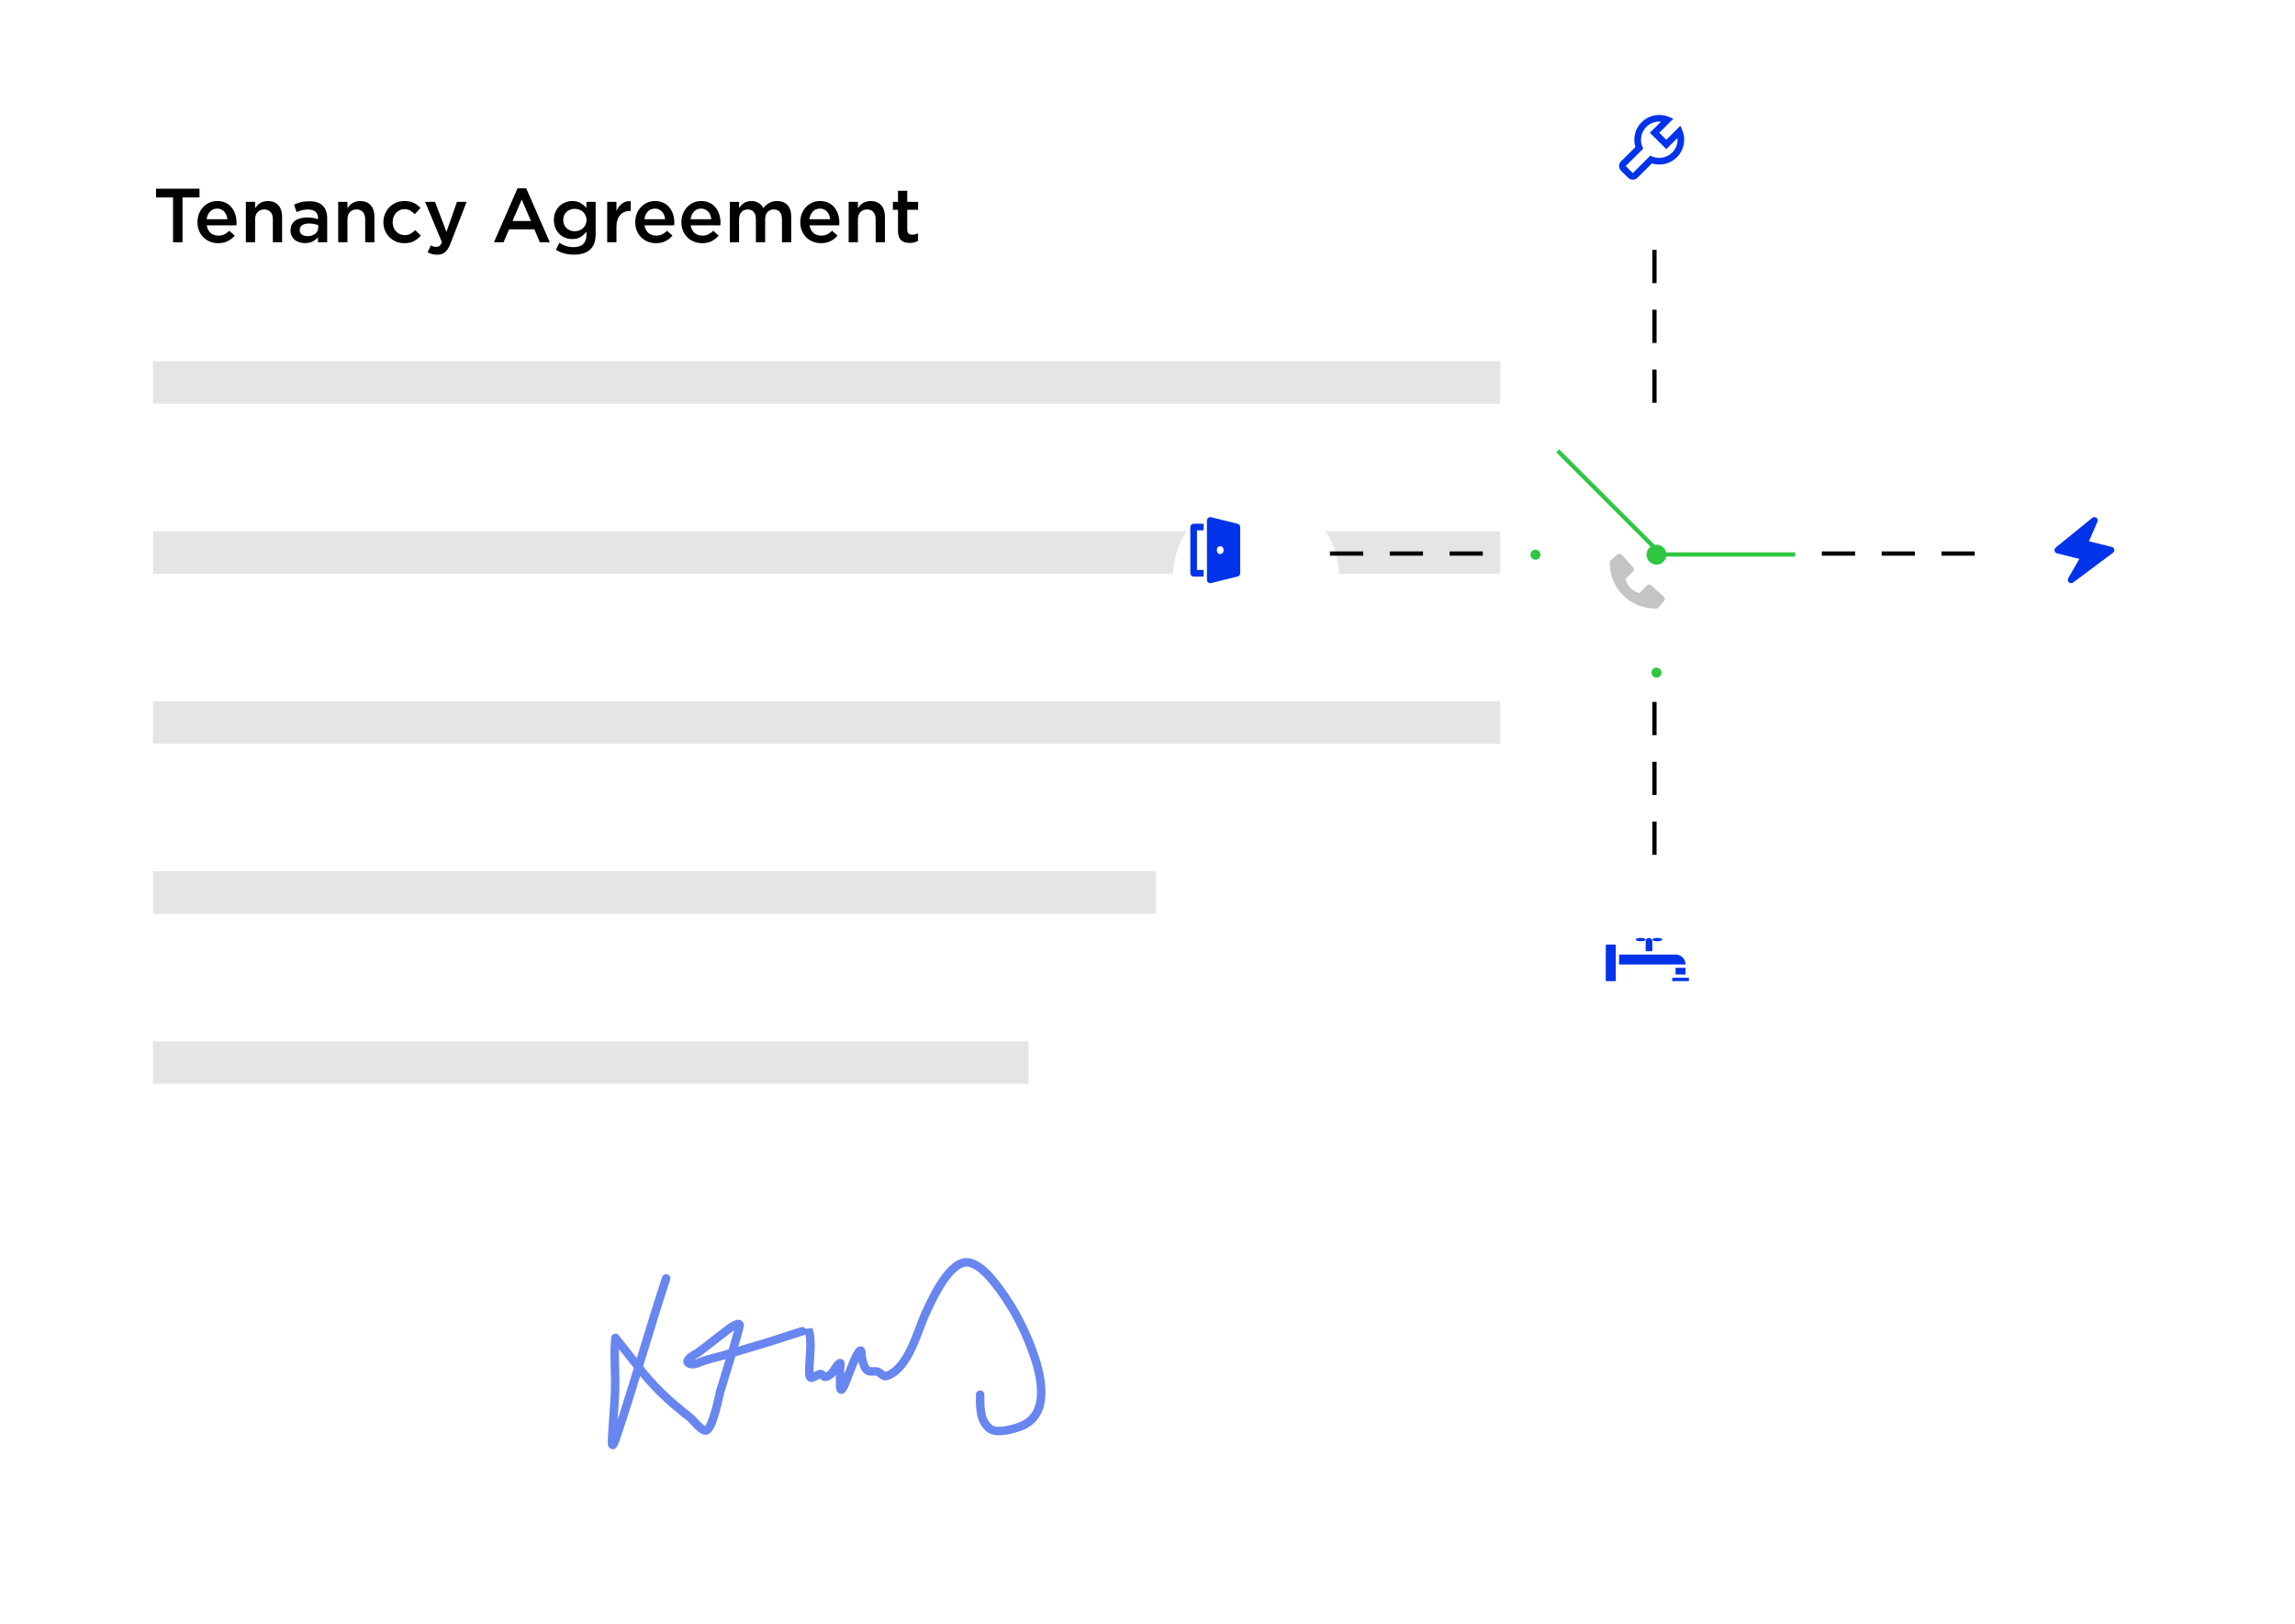 <svg width="540" height="382" viewBox="0 0 540 382" fill="none" xmlns="http://www.w3.org/2000/svg">
<g filter="url(#filter0_d)">
<path d="M0 20C0 17.239 2.239 15 5 15H383.223C385.984 15 388.223 17.239 388.223 20V357C388.223 359.761 385.984 362 383.223 362H5C2.239 362 0 359.761 0 357V20Z" fill="white"/>
</g>
<path d="M42.948 46.452H46.944V44.4H36.72V46.452H40.716V57H42.948V46.452ZM48.639 53.022H55.623C55.635 52.914 55.641 52.812 55.641 52.716C55.653 52.62 55.659 52.524 55.659 52.428C55.659 51.744 55.563 51.09 55.371 50.466C55.179 49.842 54.891 49.296 54.507 48.828C54.135 48.36 53.661 47.988 53.085 47.712C52.521 47.436 51.861 47.298 51.105 47.298C50.421 47.298 49.797 47.43 49.233 47.694C48.669 47.958 48.177 48.318 47.757 48.774C47.349 49.218 47.031 49.74 46.803 50.34C46.575 50.94 46.461 51.582 46.461 52.266C46.461 53.01 46.587 53.688 46.839 54.3C47.091 54.9 47.433 55.416 47.865 55.848C48.309 56.28 48.825 56.616 49.413 56.856C50.013 57.096 50.655 57.216 51.339 57.216C52.215 57.216 52.965 57.054 53.589 56.73C54.225 56.406 54.771 55.974 55.227 55.434L53.949 54.3C53.565 54.672 53.175 54.954 52.779 55.146C52.383 55.338 51.915 55.434 51.375 55.434C50.667 55.434 50.067 55.23 49.575 54.822C49.083 54.402 48.771 53.802 48.639 53.022ZM48.621 51.582C48.717 50.838 48.981 50.238 49.413 49.782C49.857 49.314 50.415 49.08 51.087 49.08C51.447 49.08 51.765 49.146 52.041 49.278C52.329 49.41 52.575 49.59 52.779 49.818C52.983 50.034 53.145 50.298 53.265 50.61C53.385 50.91 53.463 51.234 53.499 51.582H48.621ZM60.025 51.636C60.025 50.892 60.222 50.316 60.618 49.908C61.014 49.488 61.531 49.278 62.166 49.278C62.815 49.278 63.312 49.482 63.66 49.89C64.02 50.286 64.201 50.856 64.201 51.6V57H66.379V50.952C66.379 49.836 66.085 48.948 65.496 48.288C64.909 47.628 64.075 47.298 62.995 47.298C62.623 47.298 62.286 47.346 61.986 47.442C61.699 47.526 61.428 47.646 61.176 47.802C60.937 47.958 60.721 48.138 60.529 48.342C60.349 48.534 60.181 48.744 60.025 48.972V47.496H57.846V57H60.025V51.636ZM76.983 57V51.366C76.983 50.094 76.641 49.11 75.957 48.414C75.273 47.706 74.223 47.352 72.807 47.352C72.027 47.352 71.361 47.424 70.809 47.568C70.257 47.712 69.717 47.904 69.189 48.144L69.783 49.89C70.215 49.71 70.641 49.566 71.061 49.458C71.481 49.35 71.961 49.296 72.501 49.296C73.257 49.296 73.833 49.47 74.229 49.818C74.637 50.166 74.841 50.67 74.841 51.33V51.564C74.469 51.444 74.079 51.348 73.671 51.276C73.275 51.204 72.789 51.168 72.213 51.168C71.661 51.168 71.145 51.234 70.665 51.366C70.197 51.486 69.789 51.672 69.441 51.924C69.105 52.176 68.841 52.494 68.649 52.878C68.457 53.262 68.361 53.712 68.361 54.228V54.264C68.361 54.744 68.451 55.17 68.631 55.542C68.823 55.902 69.069 56.208 69.369 56.46C69.681 56.7 70.041 56.88 70.449 57C70.857 57.132 71.289 57.198 71.745 57.198C72.465 57.198 73.077 57.066 73.581 56.802C74.085 56.538 74.499 56.214 74.823 55.83V57H76.983ZM74.877 53.562C74.877 53.862 74.811 54.138 74.679 54.39C74.559 54.63 74.385 54.84 74.157 55.02C73.929 55.188 73.659 55.32 73.347 55.416C73.047 55.512 72.717 55.56 72.357 55.56C71.841 55.56 71.403 55.44 71.043 55.2C70.695 54.96 70.521 54.612 70.521 54.156V54.12C70.521 53.628 70.713 53.25 71.097 52.986C71.481 52.722 72.015 52.59 72.699 52.59C73.119 52.59 73.515 52.626 73.887 52.698C74.271 52.77 74.601 52.86 74.877 52.968V53.562ZM81.751 51.636C81.751 50.892 81.949 50.316 82.345 49.908C82.741 49.488 83.257 49.278 83.893 49.278C84.541 49.278 85.039 49.482 85.387 49.89C85.747 50.286 85.927 50.856 85.927 51.6V57H88.105V50.952C88.105 49.836 87.811 48.948 87.223 48.288C86.635 47.628 85.801 47.298 84.721 47.298C84.349 47.298 84.013 47.346 83.713 47.442C83.425 47.526 83.155 47.646 82.903 47.802C82.663 47.958 82.447 48.138 82.255 48.342C82.075 48.534 81.907 48.744 81.751 48.972V47.496H79.573V57H81.751V51.636ZM99.015 55.434L97.701 54.138C97.353 54.486 96.981 54.774 96.585 55.002C96.201 55.218 95.751 55.326 95.235 55.326C94.815 55.326 94.431 55.248 94.083 55.092C93.735 54.924 93.435 54.702 93.183 54.426C92.931 54.15 92.733 53.826 92.589 53.454C92.457 53.082 92.391 52.68 92.391 52.248C92.391 51.828 92.457 51.438 92.589 51.078C92.733 50.706 92.925 50.382 93.165 50.106C93.405 49.83 93.693 49.614 94.029 49.458C94.365 49.29 94.731 49.206 95.127 49.206C95.679 49.206 96.141 49.32 96.513 49.548C96.897 49.764 97.257 50.046 97.593 50.394L98.943 48.936C98.499 48.444 97.977 48.048 97.377 47.748C96.789 47.448 96.045 47.298 95.145 47.298C94.437 47.298 93.777 47.43 93.165 47.694C92.565 47.958 92.043 48.318 91.599 48.774C91.167 49.23 90.825 49.758 90.573 50.358C90.333 50.958 90.213 51.6 90.213 52.284C90.213 52.968 90.333 53.61 90.573 54.21C90.825 54.798 91.167 55.32 91.599 55.776C92.043 56.22 92.565 56.574 93.165 56.838C93.765 57.09 94.419 57.216 95.127 57.216C96.051 57.216 96.813 57.054 97.413 56.73C98.013 56.394 98.547 55.962 99.015 55.434ZM109.787 47.496H107.519L105.053 54.552L102.353 47.496H100.031L103.991 57C103.811 57.42 103.619 57.708 103.415 57.864C103.211 58.02 102.953 58.098 102.641 58.098C102.413 58.098 102.191 58.062 101.975 57.99C101.771 57.93 101.567 57.846 101.363 57.738L100.625 59.358C100.961 59.538 101.303 59.676 101.651 59.772C102.011 59.88 102.419 59.934 102.875 59.934C103.259 59.934 103.601 59.886 103.901 59.79C104.201 59.694 104.477 59.538 104.729 59.322C104.981 59.118 105.209 58.848 105.413 58.512C105.617 58.176 105.815 57.762 106.007 57.27L109.787 47.496ZM123.818 44.31H121.766L116.222 57H118.49L119.786 53.958H125.744L127.022 57H129.362L123.818 44.31ZM124.934 51.996H120.596L122.756 46.956L124.934 51.996ZM140.155 55.056V47.496H137.977V48.918C137.605 48.474 137.155 48.096 136.627 47.784C136.111 47.46 135.451 47.298 134.647 47.298C134.095 47.298 133.555 47.4 133.027 47.604C132.511 47.808 132.049 48.102 131.641 48.486C131.245 48.87 130.927 49.338 130.687 49.89C130.447 50.442 130.327 51.072 130.327 51.78C130.327 52.488 130.447 53.118 130.687 53.67C130.927 54.222 131.245 54.69 131.641 55.074C132.049 55.458 132.511 55.752 133.027 55.956C133.543 56.148 134.083 56.244 134.647 56.244C135.427 56.244 136.081 56.082 136.609 55.758C137.137 55.434 137.599 55.014 137.995 54.498V55.236C137.995 56.196 137.737 56.922 137.221 57.414C136.705 57.906 135.961 58.152 134.989 58.152C134.341 58.152 133.741 58.062 133.189 57.882C132.637 57.702 132.109 57.456 131.605 57.144L130.795 58.782C132.043 59.538 133.459 59.916 135.043 59.916C136.675 59.916 137.935 59.526 138.823 58.746C139.711 57.966 140.155 56.736 140.155 55.056ZM138.013 51.78C138.013 52.176 137.935 52.536 137.779 52.86C137.635 53.172 137.437 53.448 137.185 53.688C136.933 53.916 136.633 54.096 136.285 54.228C135.949 54.348 135.595 54.408 135.223 54.408C134.851 54.408 134.497 54.348 134.161 54.228C133.837 54.096 133.555 53.916 133.315 53.688C133.075 53.448 132.883 53.166 132.739 52.842C132.595 52.518 132.523 52.158 132.523 51.762C132.523 51.366 132.589 51.006 132.721 50.682C132.865 50.358 133.057 50.082 133.297 49.854C133.549 49.626 133.837 49.452 134.161 49.332C134.485 49.2 134.839 49.134 135.223 49.134C135.595 49.134 135.949 49.2 136.285 49.332C136.633 49.452 136.933 49.626 137.185 49.854C137.437 50.082 137.635 50.364 137.779 50.7C137.935 51.024 138.013 51.384 138.013 51.78ZM145.05 53.382C145.05 52.758 145.128 52.212 145.284 51.744C145.44 51.264 145.662 50.868 145.95 50.556C146.238 50.244 146.58 50.01 146.976 49.854C147.372 49.698 147.81 49.62 148.29 49.62H148.416V47.316C147.576 47.28 146.88 47.478 146.328 47.91C145.776 48.342 145.35 48.918 145.05 49.638V47.496H142.872V57H145.05V53.382ZM151.647 53.022H158.631C158.643 52.914 158.649 52.812 158.649 52.716C158.661 52.62 158.667 52.524 158.667 52.428C158.667 51.744 158.571 51.09 158.379 50.466C158.187 49.842 157.899 49.296 157.515 48.828C157.143 48.36 156.669 47.988 156.093 47.712C155.529 47.436 154.869 47.298 154.113 47.298C153.429 47.298 152.805 47.43 152.241 47.694C151.677 47.958 151.185 48.318 150.765 48.774C150.357 49.218 150.039 49.74 149.811 50.34C149.583 50.94 149.469 51.582 149.469 52.266C149.469 53.01 149.595 53.688 149.847 54.3C150.099 54.9 150.441 55.416 150.873 55.848C151.317 56.28 151.833 56.616 152.421 56.856C153.021 57.096 153.663 57.216 154.347 57.216C155.223 57.216 155.973 57.054 156.597 56.73C157.233 56.406 157.779 55.974 158.235 55.434L156.957 54.3C156.573 54.672 156.183 54.954 155.787 55.146C155.391 55.338 154.923 55.434 154.383 55.434C153.675 55.434 153.075 55.23 152.583 54.822C152.091 54.402 151.779 53.802 151.647 53.022ZM151.629 51.582C151.725 50.838 151.989 50.238 152.421 49.782C152.865 49.314 153.423 49.08 154.095 49.08C154.455 49.08 154.773 49.146 155.049 49.278C155.337 49.41 155.583 49.59 155.787 49.818C155.991 50.034 156.153 50.298 156.273 50.61C156.393 50.91 156.471 51.234 156.507 51.582H151.629ZM162.51 53.022H169.494C169.506 52.914 169.512 52.812 169.512 52.716C169.524 52.62 169.53 52.524 169.53 52.428C169.53 51.744 169.434 51.09 169.242 50.466C169.05 49.842 168.762 49.296 168.378 48.828C168.006 48.36 167.532 47.988 166.956 47.712C166.392 47.436 165.732 47.298 164.976 47.298C164.292 47.298 163.668 47.43 163.104 47.694C162.54 47.958 162.048 48.318 161.628 48.774C161.22 49.218 160.902 49.74 160.674 50.34C160.446 50.94 160.332 51.582 160.332 52.266C160.332 53.01 160.458 53.688 160.71 54.3C160.962 54.9 161.304 55.416 161.736 55.848C162.18 56.28 162.696 56.616 163.284 56.856C163.884 57.096 164.526 57.216 165.21 57.216C166.086 57.216 166.836 57.054 167.46 56.73C168.096 56.406 168.642 55.974 169.098 55.434L167.82 54.3C167.436 54.672 167.046 54.954 166.65 55.146C166.254 55.338 165.786 55.434 165.246 55.434C164.538 55.434 163.938 55.23 163.446 54.822C162.954 54.402 162.642 53.802 162.51 53.022ZM162.492 51.582C162.588 50.838 162.852 50.238 163.284 49.782C163.728 49.314 164.286 49.08 164.958 49.08C165.318 49.08 165.636 49.146 165.912 49.278C166.2 49.41 166.446 49.59 166.65 49.818C166.854 50.034 167.016 50.298 167.136 50.61C167.256 50.91 167.334 51.234 167.37 51.582H162.492ZM179.62 48.972C179.368 48.468 179.002 48.066 178.522 47.766C178.054 47.454 177.478 47.298 176.794 47.298C176.434 47.298 176.104 47.346 175.804 47.442C175.516 47.526 175.252 47.646 175.012 47.802C174.784 47.958 174.58 48.132 174.4 48.324C174.22 48.516 174.052 48.72 173.896 48.936V47.496H171.718V57H173.896V51.654C173.896 50.91 174.082 50.328 174.454 49.908C174.826 49.488 175.318 49.278 175.93 49.278C176.542 49.278 177.016 49.476 177.352 49.872C177.688 50.268 177.856 50.838 177.856 51.582V57H180.034V51.636C180.034 50.868 180.22 50.286 180.592 49.89C180.976 49.482 181.468 49.278 182.068 49.278C182.68 49.278 183.154 49.476 183.49 49.872C183.826 50.268 183.994 50.844 183.994 51.6V57H186.172V50.934C186.172 49.77 185.878 48.876 185.29 48.252C184.702 47.616 183.886 47.298 182.842 47.298C182.122 47.298 181.498 47.454 180.97 47.766C180.454 48.066 180.004 48.468 179.62 48.972ZM190.477 53.022H197.461C197.473 52.914 197.479 52.812 197.479 52.716C197.491 52.62 197.497 52.524 197.497 52.428C197.497 51.744 197.401 51.09 197.209 50.466C197.017 49.842 196.729 49.296 196.345 48.828C195.973 48.36 195.499 47.988 194.923 47.712C194.359 47.436 193.699 47.298 192.943 47.298C192.259 47.298 191.635 47.43 191.071 47.694C190.507 47.958 190.015 48.318 189.595 48.774C189.187 49.218 188.869 49.74 188.641 50.34C188.413 50.94 188.299 51.582 188.299 52.266C188.299 53.01 188.425 53.688 188.677 54.3C188.929 54.9 189.271 55.416 189.703 55.848C190.147 56.28 190.663 56.616 191.251 56.856C191.851 57.096 192.493 57.216 193.177 57.216C194.053 57.216 194.803 57.054 195.427 56.73C196.063 56.406 196.609 55.974 197.065 55.434L195.787 54.3C195.403 54.672 195.013 54.954 194.617 55.146C194.221 55.338 193.753 55.434 193.213 55.434C192.505 55.434 191.905 55.23 191.413 54.822C190.921 54.402 190.609 53.802 190.477 53.022ZM190.459 51.582C190.555 50.838 190.819 50.238 191.251 49.782C191.695 49.314 192.253 49.08 192.925 49.08C193.285 49.08 193.603 49.146 193.879 49.278C194.167 49.41 194.413 49.59 194.617 49.818C194.821 50.034 194.983 50.298 195.103 50.61C195.223 50.91 195.301 51.234 195.337 51.582H190.459ZM201.862 51.636C201.862 50.892 202.06 50.316 202.456 49.908C202.852 49.488 203.368 49.278 204.004 49.278C204.652 49.278 205.15 49.482 205.498 49.89C205.858 50.286 206.038 50.856 206.038 51.6V57H208.216V50.952C208.216 49.836 207.922 48.948 207.334 48.288C206.746 47.628 205.912 47.298 204.832 47.298C204.46 47.298 204.124 47.346 203.824 47.442C203.536 47.526 203.266 47.646 203.014 47.802C202.774 47.958 202.558 48.138 202.366 48.342C202.186 48.534 202.018 48.744 201.862 48.972V47.496H199.684V57H201.862V51.636ZM213.475 49.368H216.031V47.496H213.475V44.886H211.297V47.496H210.091V49.368H211.297V54.372C211.297 54.9 211.363 55.344 211.495 55.704C211.627 56.052 211.813 56.334 212.053 56.55C212.305 56.766 212.599 56.922 212.935 57.018C213.271 57.114 213.637 57.162 214.033 57.162C214.441 57.162 214.801 57.12 215.113 57.036C215.425 56.952 215.719 56.832 215.995 56.676V54.894C215.563 55.11 215.113 55.218 214.645 55.218C214.273 55.218 213.985 55.128 213.781 54.948C213.577 54.756 213.475 54.45 213.475 54.03V49.368Z" fill="black"/>
<rect x="36" y="85" width="317" height="10" fill="#E5E5E5"/>
<rect x="36" y="125" width="317" height="10" fill="#E5E5E5"/>
<rect x="36" y="165" width="317" height="10" fill="#E5E5E5"/>
<rect x="36" y="205" width="236" height="10" fill="#E5E5E5"/>
<rect x="36" y="245" width="206" height="10" fill="#E5E5E5"/>
<path d="M156.737 300.796C152.747 312.846 149.369 325.094 145.349 337.134C144.732 338.983 143.851 341.793 144.021 338.43C144.212 334.665 144.595 330.919 144.726 327.148C144.866 323.098 144.405 318.829 144.806 314.792C144.806 314.792 149.366 320.526 149.896 321.234C153.503 326.049 157.527 329.759 162.249 333.427C163.031 334.034 164.889 336.523 165.972 336.587C167.652 336.687 169.217 328.245 169.472 327.351C169.6 326.903 174.386 311.675 174.039 311.552C173.068 311.206 170.626 313.358 170.136 313.719C168.128 315.198 166.217 316.807 164.201 318.276C164.133 318.326 161.069 319.866 161.907 320.626C163.002 321.617 164.847 320.325 166.273 319.958C171.212 318.684 176.097 317.192 180.98 315.724C181.1 315.688 190.177 312.738 190.195 312.787C191.205 315.498 190.416 319.633 190.416 322.51C190.416 324.995 191.001 324.179 192.69 323.36C193.607 322.916 193.504 324.269 194.521 323.887C196.278 323.227 196.365 321.583 197.579 320.727C197.948 320.467 197.659 321.631 197.659 322.084C197.659 323.266 197.659 324.447 197.659 325.629C197.659 329.382 199.266 324.295 199.792 323.117C200.229 322.139 201.402 318.539 202.367 317.811C202.82 317.469 202.623 318.921 202.77 319.471C203.012 320.377 203.239 321.544 203.896 322.267C204.46 322.886 205.42 322.63 206.15 322.672C207.287 322.737 207.583 324.155 208.805 323.685C213.911 321.719 215.805 313.264 217.819 308.939C219.146 306.088 223.625 295.831 228.281 297.11C231.071 297.876 233.618 301.204 235.182 303.308C238.381 307.61 240.932 312.5 242.807 317.527C244.732 322.687 247.374 332.134 240.835 335.311C239.285 336.064 234.715 337.443 232.989 336.202C230.495 334.409 230.615 330.862 230.615 328.141" stroke="#6886F0" stroke-width="2" stroke-linecap="round" stroke-linejoin="round"/>
<g filter="url(#filter1_d)">
<circle cx="285.551" cy="130.743" r="19.551" fill="white"/>
</g>
<path d="M280.077 123.999V134.882C280.077 135.312 280.427 135.66 280.859 135.66H283.205V134.105H281.641V124.776H283.205V123.221H280.859C280.427 123.221 280.077 123.569 280.077 123.999ZM291.215 123.245L284.959 121.69C284.726 121.632 284.479 121.684 284.288 121.831C284.098 121.979 283.987 122.205 283.987 122.444V136.437C283.987 136.676 284.098 136.903 284.288 137.05C284.428 137.158 284.597 137.214 284.769 137.214C284.833 137.214 284.896 137.207 284.959 137.191L291.215 135.636C291.564 135.549 291.808 135.239 291.808 134.882V123.999C291.808 123.642 291.564 123.332 291.215 123.245ZM287.898 129.587C287.898 129.943 287.653 130.254 287.305 130.341C286.811 130.464 286.334 130.093 286.334 129.587V129.294C286.334 128.788 286.811 128.417 287.305 128.539C287.654 128.627 287.898 128.937 287.898 129.294V129.587Z" fill="#0033EA"/>
<g filter="url(#filter2_d)">
<circle cx="490.449" cy="130.743" r="19.551" fill="white"/>
</g>
<path d="M497.471 129.286C497.411 128.992 497.187 128.758 496.894 128.687L491.529 127.353L493.513 122.75C493.655 122.421 493.553 122.038 493.265 121.823C492.976 121.606 492.578 121.615 492.3 121.842L483.697 128.838C483.468 129.025 483.364 129.323 483.429 129.61C483.493 129.897 483.715 130.123 484.002 130.194L489.257 131.501L486.641 136.052C486.457 136.372 486.525 136.776 486.802 137.02C486.949 137.149 487.135 137.214 487.32 137.214C487.485 137.214 487.65 137.163 487.789 137.058L497.174 130.062C497.415 129.882 497.531 129.581 497.471 129.286Z" fill="#0033EA"/>
<g filter="url(#filter3_d)">
<circle cx="388" cy="34.551" r="19.551" fill="white"/>
</g>
<path d="M383.078 41.819C383.374 42.113 383.766 42.275 384.184 42.275C384.601 42.275 384.994 42.113 385.29 41.819L388.681 38.449C389.241 38.62 389.822 38.708 390.414 38.708C391.981 38.708 393.454 38.102 394.561 37.001C396.239 35.333 396.74 32.844 395.837 30.66L395.391 29.581L392.072 32.879L390.414 31.23L393.732 27.932L392.646 27.488C391.934 27.197 391.182 27.05 390.411 27.05C388.845 27.05 387.372 27.657 386.266 28.757C384.713 30.299 384.168 32.544 384.809 34.601L381.418 37.971C380.808 38.577 380.808 39.564 381.418 40.17L383.078 41.819ZM386.635 34.986L386.436 34.507C385.773 32.905 386.14 31.079 387.371 29.856C388.183 29.049 389.262 28.605 390.411 28.605C390.55 28.605 390.687 28.611 390.823 28.624L388.2 31.231L392.071 35.078L394.695 32.471C394.817 33.72 394.379 34.982 393.453 35.903C392.241 37.108 390.353 37.479 388.774 36.833L388.293 36.635L384.184 40.72H384.185L384.184 41.497V40.72L382.524 39.071L386.635 34.986Z" fill="#0033EA"/>
<g filter="url(#filter4_d)">
<circle cx="388" cy="225.372" r="19.551" fill="white"/>
</g>
<rect x="377.833" y="222.243" width="2.346" height="8.603" fill="#0033EA"/>
<path d="M387.218 221.461C387.218 221.03 387.568 220.679 388 220.679C388.432 220.679 388.782 221.03 388.782 221.461V223.808H387.218V221.461Z" fill="#0033EA"/>
<path d="M380.961 224.59H394.256C395.552 224.59 396.602 225.64 396.602 226.936H380.961V224.59Z" fill="#0033EA"/>
<rect x="394.256" y="227.718" width="2.346" height="1.564" fill="#0033EA"/>
<rect x="393.474" y="230.064" width="3.91" height="0.782" fill="#0033EA"/>
<ellipse cx="386.044" cy="221.07" rx="0.391" ry="1.173" transform="rotate(-90 386.044 221.07)" fill="#0033EA"/>
<ellipse cx="389.955" cy="221.07" rx="0.391" ry="1.173" transform="rotate(-90 389.955 221.07)" fill="#0033EA"/>
<g filter="url(#filter5_d)">
<path d="M420.064 129.961C420.064 134.977 418.827 139.916 416.463 144.339C414.099 148.763 410.68 152.535 406.509 155.321C402.339 158.108 397.546 159.823 392.554 160.315C387.562 160.806 382.527 160.059 377.893 158.14C373.259 156.22 369.17 153.188 365.988 149.31C362.806 145.433 360.629 140.831 359.651 135.912C358.672 130.992 358.922 125.908 360.378 121.108C361.834 116.308 364.451 111.941 367.998 108.395L389.564 129.961H420.064Z" fill="white"/>
</g>
<circle cx="389.757" cy="130.505" r="2.346" fill="#2FC643"/>
<circle cx="389.768" cy="158.262" r="1.179" fill="#2FC643"/>
<circle cx="361.285" cy="130.517" r="1.179" fill="#2FC643"/>
<path d="M366.52 106.083L389.981 129.545" stroke="#2FC643"/>
<line x1="422.41" y1="130.461" x2="391.128" y2="130.461" stroke="#2FC643"/>
<line x1="398.033" y1="111.231" x2="402.079" y2="114.749" stroke="white"/>
<line x1="398.472" y1="109.076" x2="404.602" y2="114.405" stroke="white"/>
<line x1="398.502" y1="106.565" x2="406.676" y2="113.671" stroke="white"/>
<line x1="389.281" y1="58.795" x2="389.281" y2="66.615" stroke="black"/>
<line x1="389.281" y1="72.872" x2="389.281" y2="80.692" stroke="black"/>
<line x1="389.281" y1="86.949" x2="389.281" y2="94.769" stroke="black"/>
<line x1="389.281" y1="165.154" x2="389.281" y2="172.975" stroke="black"/>
<line x1="389.281" y1="179.231" x2="389.281" y2="187.051" stroke="black"/>
<line x1="389.281" y1="193.308" x2="389.281" y2="201.128" stroke="black"/>
<line x1="312.923" y1="130.244" x2="320.743" y2="130.244" stroke="black"/>
<line x1="327" y1="130.244" x2="334.821" y2="130.244" stroke="black"/>
<line x1="341.077" y1="130.244" x2="348.898" y2="130.244" stroke="black"/>
<line x1="428.667" y1="130.244" x2="436.488" y2="130.244" stroke="black"/>
<line x1="442.744" y1="130.244" x2="450.565" y2="130.244" stroke="black"/>
<line x1="456.821" y1="130.244" x2="464.642" y2="130.244" stroke="black"/>
<path d="M391.496 140.393L388.537 137.718C388.247 137.456 387.798 137.469 387.525 137.749L385.783 139.53C385.364 139.45 384.521 139.189 383.653 138.329C382.785 137.466 382.523 136.626 382.445 136.212L384.235 134.48C384.517 134.208 384.53 133.763 384.266 133.473L381.577 130.533C381.312 130.243 380.863 130.215 380.564 130.47L378.985 131.817C378.859 131.943 378.784 132.109 378.774 132.286C378.763 132.467 378.555 136.752 381.897 140.076C384.813 142.973 388.465 143.185 389.471 143.185C389.618 143.185 389.708 143.181 389.732 143.18C389.91 143.169 390.078 143.095 390.204 142.969L391.558 141.398C391.815 141.101 391.787 140.655 391.496 140.393Z" fill="#C4C4C4"/>
<defs>
<filter id="filter0_d" x="0" y="15" width="408.223" height="367" filterUnits="userSpaceOnUse" color-interpolation-filters="sRGB">
<feFlood flood-opacity="0" result="BackgroundImageFix"/>
<feColorMatrix in="SourceAlpha" type="matrix" values="0 0 0 0 0 0 0 0 0 0 0 0 0 0 0 0 0 0 127 0"/>
<feOffset dx="10" dy="10"/>
<feGaussianBlur stdDeviation="5"/>
<feColorMatrix type="matrix" values="0 0 0 0 0 0 0 0 0 0 0 0 0 0 0 0 0 0 0.05 0"/>
<feBlend mode="normal" in2="BackgroundImageFix" result="effect1_dropShadow"/>
<feBlend mode="normal" in="SourceGraphic" in2="effect1_dropShadow" result="shape"/>
</filter>
<filter id="filter1_d" x="256" y="96.192" width="79.103" height="79.103" filterUnits="userSpaceOnUse" color-interpolation-filters="sRGB">
<feFlood flood-opacity="0" result="BackgroundImageFix"/>
<feColorMatrix in="SourceAlpha" type="matrix" values="0 0 0 0 0 0 0 0 0 0 0 0 0 0 0 0 0 0 127 0"/>
<feOffset dx="10" dy="5"/>
<feGaussianBlur stdDeviation="10"/>
<feColorMatrix type="matrix" values="0 0 0 0 0 0 0 0 0 0 0 0 0 0 0 0 0 0 0.1 0"/>
<feBlend mode="normal" in2="BackgroundImageFix" result="effect1_dropShadow"/>
<feBlend mode="normal" in="SourceGraphic" in2="effect1_dropShadow" result="shape"/>
</filter>
<filter id="filter2_d" x="460.897" y="96.192" width="79.103" height="79.103" filterUnits="userSpaceOnUse" color-interpolation-filters="sRGB">
<feFlood flood-opacity="0" result="BackgroundImageFix"/>
<feColorMatrix in="SourceAlpha" type="matrix" values="0 0 0 0 0 0 0 0 0 0 0 0 0 0 0 0 0 0 127 0"/>
<feOffset dx="10" dy="5"/>
<feGaussianBlur stdDeviation="10"/>
<feColorMatrix type="matrix" values="0 0 0 0 0 0 0 0 0 0 0 0 0 0 0 0 0 0 0.1 0"/>
<feBlend mode="normal" in2="BackgroundImageFix" result="effect1_dropShadow"/>
<feBlend mode="normal" in="SourceGraphic" in2="effect1_dropShadow" result="shape"/>
</filter>
<filter id="filter3_d" x="358.448" y="0" width="79.103" height="79.103" filterUnits="userSpaceOnUse" color-interpolation-filters="sRGB">
<feFlood flood-opacity="0" result="BackgroundImageFix"/>
<feColorMatrix in="SourceAlpha" type="matrix" values="0 0 0 0 0 0 0 0 0 0 0 0 0 0 0 0 0 0 127 0"/>
<feOffset dx="10" dy="5"/>
<feGaussianBlur stdDeviation="10"/>
<feColorMatrix type="matrix" values="0 0 0 0 0 0 0 0 0 0 0 0 0 0 0 0 0 0 0.1 0"/>
<feBlend mode="normal" in2="BackgroundImageFix" result="effect1_dropShadow"/>
<feBlend mode="normal" in="SourceGraphic" in2="effect1_dropShadow" result="shape"/>
</filter>
<filter id="filter4_d" x="358.448" y="190.821" width="79.103" height="79.103" filterUnits="userSpaceOnUse" color-interpolation-filters="sRGB">
<feFlood flood-opacity="0" result="BackgroundImageFix"/>
<feColorMatrix in="SourceAlpha" type="matrix" values="0 0 0 0 0 0 0 0 0 0 0 0 0 0 0 0 0 0 127 0"/>
<feOffset dx="10" dy="5"/>
<feGaussianBlur stdDeviation="10"/>
<feColorMatrix type="matrix" values="0 0 0 0 0 0 0 0 0 0 0 0 0 0 0 0 0 0 0.1 0"/>
<feBlend mode="normal" in2="BackgroundImageFix" result="effect1_dropShadow"/>
<feBlend mode="normal" in="SourceGraphic" in2="effect1_dropShadow" result="shape"/>
</filter>
<filter id="filter5_d" x="355.064" y="108.395" width="69" height="60.067" filterUnits="userSpaceOnUse" color-interpolation-filters="sRGB">
<feFlood flood-opacity="0" result="BackgroundImageFix"/>
<feColorMatrix in="SourceAlpha" type="matrix" values="0 0 0 0 0 0 0 0 0 0 0 0 0 0 0 0 0 0 127 0"/>
<feOffset dy="4"/>
<feGaussianBlur stdDeviation="2"/>
<feColorMatrix type="matrix" values="0 0 0 0 0 0 0 0 0 0 0 0 0 0 0 0 0 0 0.1 0"/>
<feBlend mode="normal" in2="BackgroundImageFix" result="effect1_dropShadow"/>
<feBlend mode="normal" in="SourceGraphic" in2="effect1_dropShadow" result="shape"/>
</filter>
</defs>
</svg>
